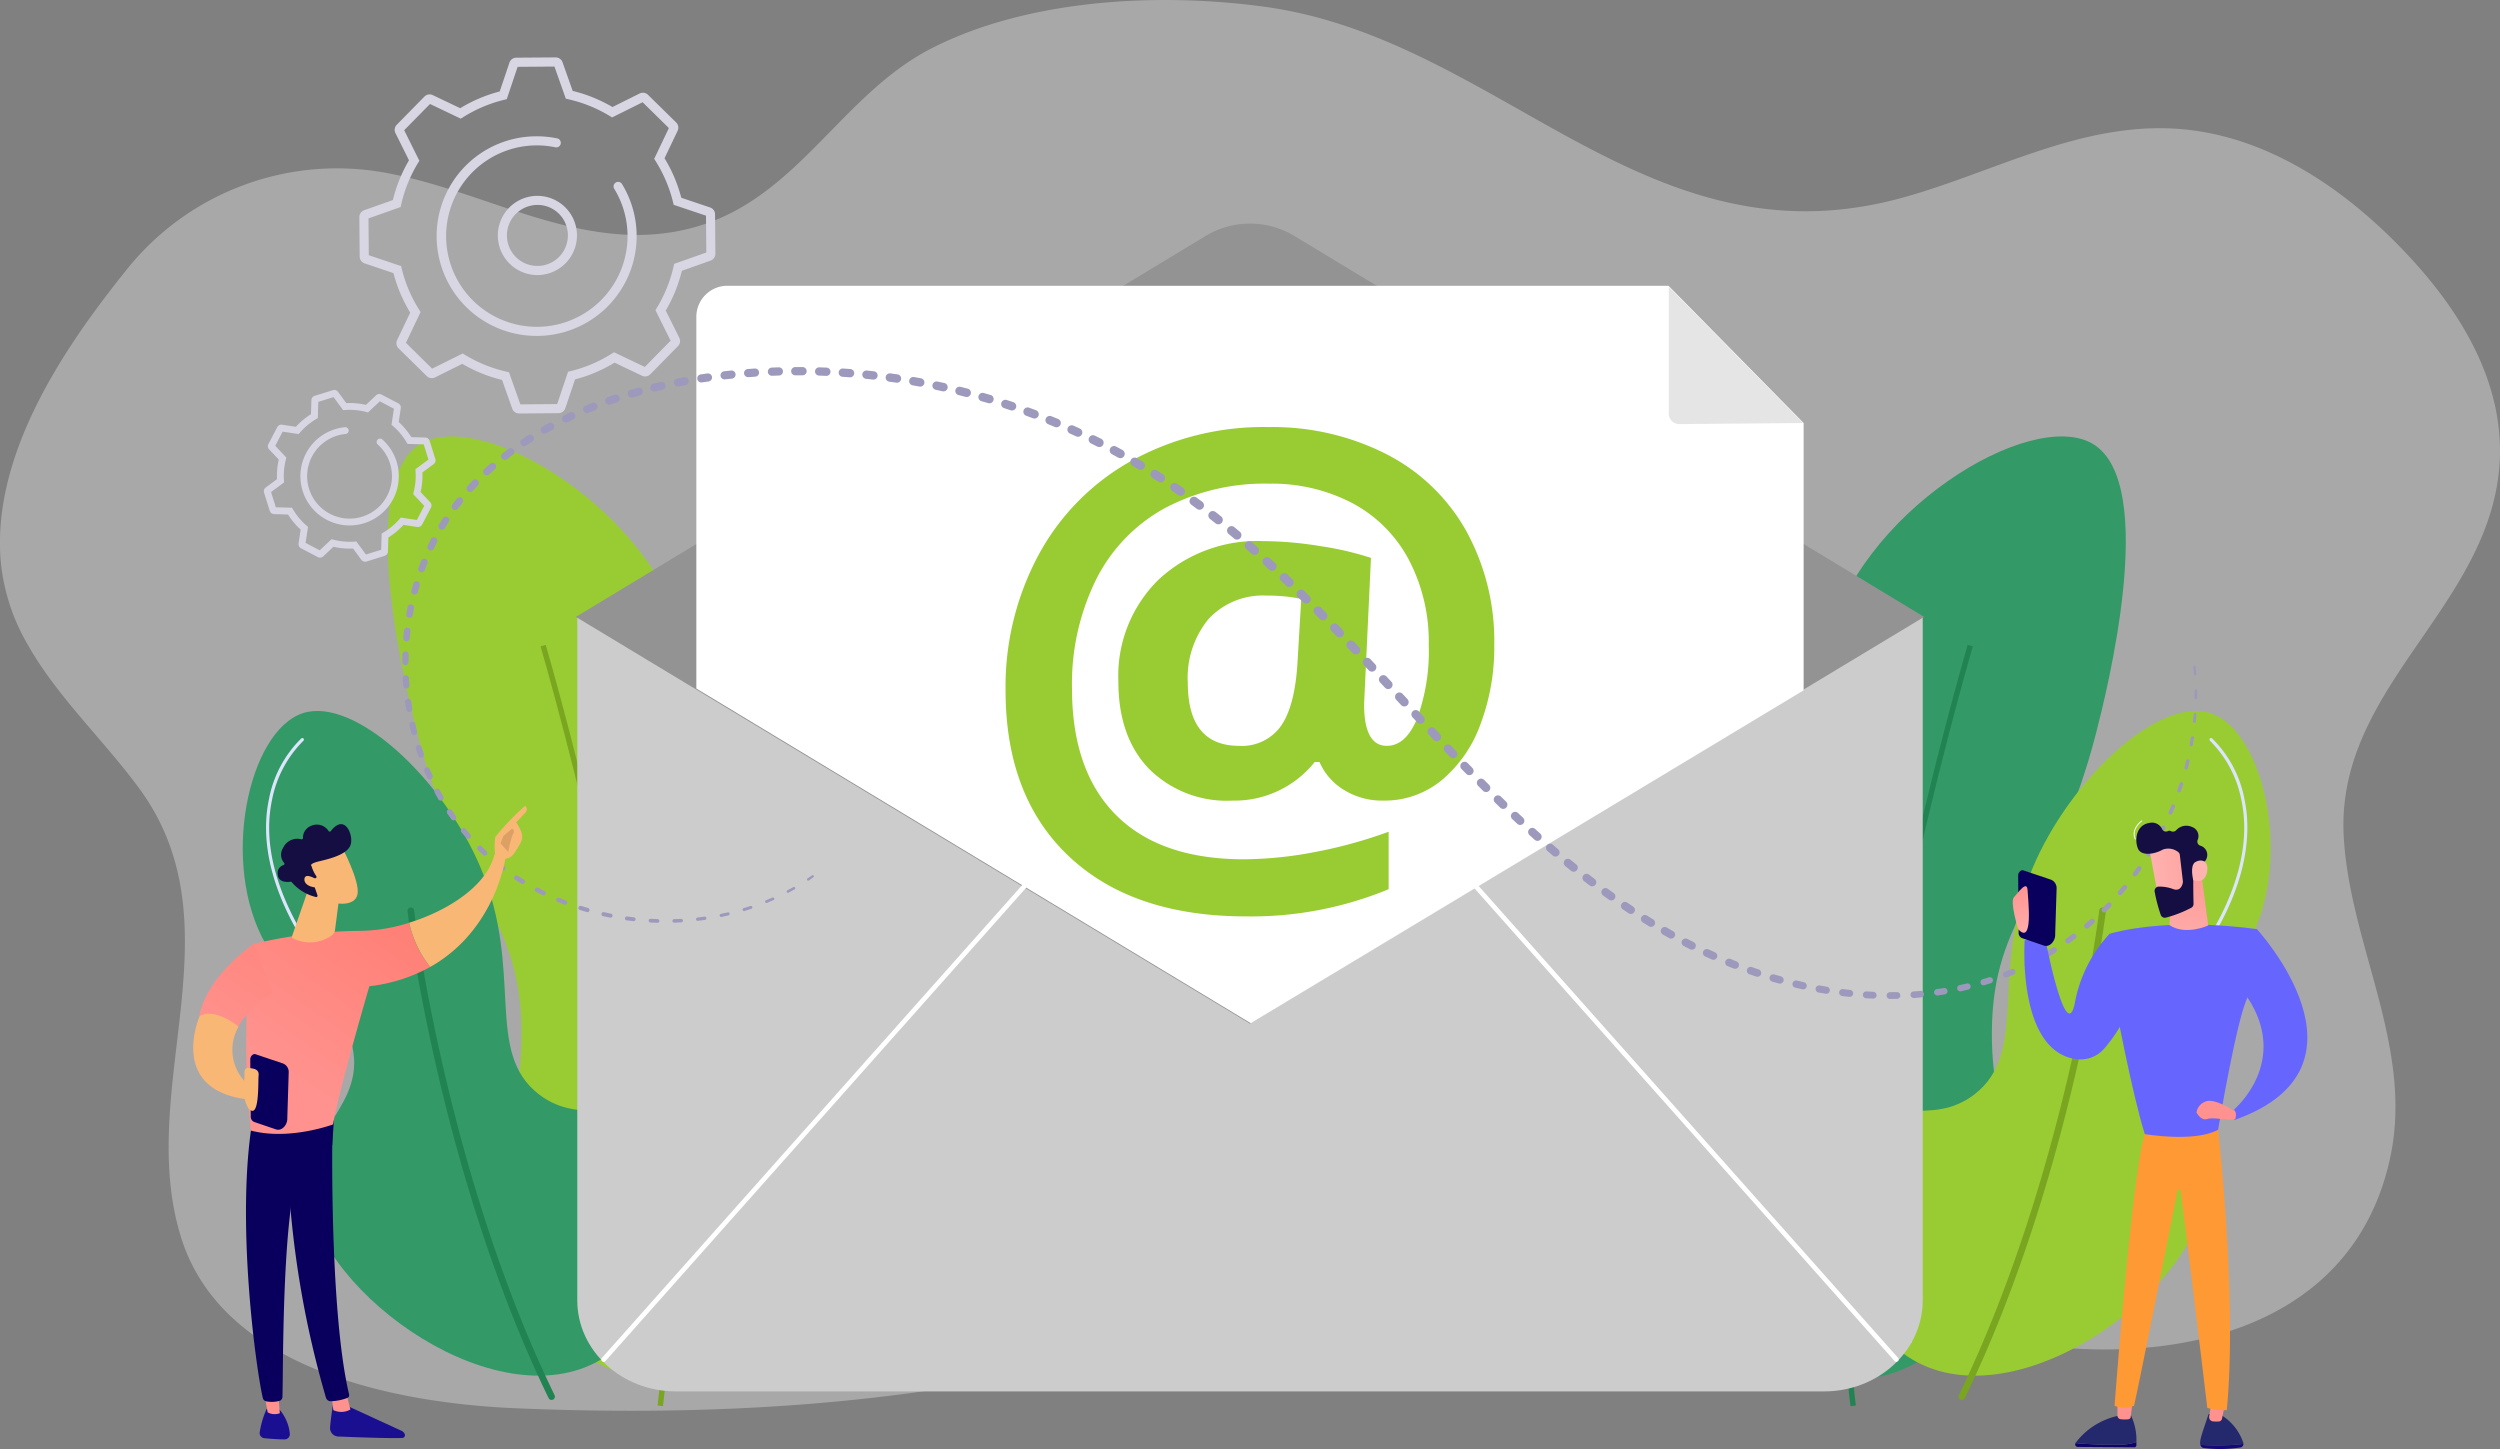 <svg xmlns="http://www.w3.org/2000/svg" xmlns:xlink="http://www.w3.org/1999/xlink" width="257.259" height="149.122" viewBox="0 0 257.259 149.122"><rect x="0" y="0" width="257.259" height="149.122" fill="#808080" stroke="none"/><defs><style>.a{fill:#fff;}.b,.m{fill:#e5e5e5;}.b{opacity:0.392;}.c{fill:#9c3;}.d{fill:#79a520;}.e{fill:#396;}.f{fill:#218352;}.g{fill:#dce5fe;}.h{fill:#f0f0f0;}.i{fill:#ccc;}.j{fill:#939393;}.k{mix-blend-mode:soft-light;isolation:isolate;}.l{clip-path:url(#a);}.n{fill:#9c99bc;}.o{fill:#d7d6e2;}.p{fill:#66f;}.q{fill:#24286d;}.r{fill:url(#b);}.s{fill:url(#c);}.t{fill:url(#d);}.u{fill:url(#e);}.v{fill:#f93;}.w{fill:url(#f);}.x{fill:url(#g);}.y{fill:url(#h);}.z{fill:url(#i);}.aa{fill:url(#j);}.ab{fill:#150e42;}.ac{fill:url(#k);}.ad{fill:url(#l);}.ae{fill:url(#m);}.af{fill:url(#n);}.ag{fill:url(#o);}.ah{fill:url(#p);}.ai{fill:url(#q);}.aj{fill:url(#r);}.ak{fill:#f9b776;}.al{fill:#dda064;}.am{fill:url(#s);}.an{fill:url(#t);}</style><clipPath id="a"><path class="a" d="M684.021,341.049l63.566,38.37,59.94-36.1V287.422H689.012Z" transform="translate(-684.021 -287.422)"/></clipPath><linearGradient id="b" x1="3.644" y1="-12.945" x2="-0.055" y2="11.133" gradientUnits="objectBoundingBox"><stop offset="0" stop-color="#09005d"/><stop offset="1" stop-color="#1a0f91"/></linearGradient><linearGradient id="c" x1="-52.639" y1="-0.843" x2="-53.146" y2="2.39" gradientUnits="objectBoundingBox"><stop offset="0" stop-color="#ff928e"/><stop offset="1" stop-color="#feb3b1"/></linearGradient><linearGradient id="d" x1="-10.094" y1="-5.387" x2="-12.61" y2="17.678" xlink:href="#b"/><linearGradient id="e" x1="-45.55" y1="-0.224" x2="-46.065" y2="2.539" xlink:href="#c"/><linearGradient id="f" x1="0.541" y1="-0.073" x2="0.484" y2="1.325" xlink:href="#c"/><linearGradient id="g" x1="-73.424" y1="-0.15" x2="-75.177" y2="2.993" xlink:href="#c"/><linearGradient id="h" x1="-258.041" y1="-10.491" x2="-258.7" y2="-10.138" xlink:href="#b"/><linearGradient id="i" x1="0.424" y1="0.008" x2="0.6" y2="1.002" xlink:href="#c"/><linearGradient id="j" x1="2.503" y1="0.132" x2="-0.052" y2="0.564" xlink:href="#c"/><linearGradient id="k" x1="-488.263" y1="-225.831" x2="-485.144" y2="-228.206" xlink:href="#c"/><linearGradient id="l" x1="18.773" y1="-0.484" x2="15.938" y2="6.012" xlink:href="#b"/><linearGradient id="m" x1="70.81" y1="0.5" x2="71.81" y2="0.5" xlink:href="#c"/><linearGradient id="n" x1="21.585" y1="0.946" x2="22.253" y2="0.099" xlink:href="#b"/><linearGradient id="o" x1="47.218" y1="-2.223" x2="40.2" y2="5.384" xlink:href="#b"/><linearGradient id="p" x1="82.012" y1="0.5" x2="83.012" y2="0.5" xlink:href="#c"/><linearGradient id="q" x1="15.133" y1="0.917" x2="15.603" y2="0.085" xlink:href="#b"/><linearGradient id="r" x1="6.313" y1="2.511" x2="5.441" y2="3.915" gradientUnits="objectBoundingBox"><stop offset="0" stop-color="#fe7062"/><stop offset="1" stop-color="#ff928e"/></linearGradient><linearGradient id="s" x1="15.631" y1="5.741" x2="13.442" y2="9.325" xlink:href="#r"/><linearGradient id="t" x1="-254.728" y1="-5.837" x2="-255.387" y2="-5.483" xlink:href="#b"/></defs><g transform="translate(-135 -209)"><path class="b" d="M118.854,237.851c2.985,5.281,7.727,9.722,11.382,14.66,10.56,14.268-.427,30.964,4.392,46.345,4.2,13.4,21.664,16.994,34.43,17.538,21.512.917,43-.457,63.739-6.291,14.392-4.049,28.8-9.349,43.972-9.67,15.507-.328,30.094,5.9,45.076,8.842,16.451,3.233,36.126-.278,40.092-18.648,2.457-11.381-4.157-21.862-4.777-33.067-.819-14.834,13.969-22.975,15.882-36.843,1.206-8.744-3.3-16.556-9.183-22.882-6.206-6.675-14.551-12.572-24.125-13.12-10.008-.573-18.94,4.682-28.293,7.191-26.286,7.049-41.206-16.462-65.4-19.742-10.909-1.479-24.316-.777-34.222,4.3-9.211,4.722-13.68,15.213-24.012,18.293-10.935,3.26-20.941-3.256-31.332-5.338a27.7,27.7,0,0,0-27.657,10.056c-6.526,8.131-13.588,18.841-12.778,29.577A20.843,20.843,0,0,0,118.854,237.851Z" transform="translate(19.019 37.521)"/><g transform="translate(159.983 253.912)"><g transform="translate(14.902)"><path class="c" d="M492.541,659.847c-6.413,1.282-14.6-5.709-17.24-13.347-2.715-7.86,2.263-11.153,2.225-22.059-.044-12.39-6.489-14.257-10.752-30.957-.962-3.768-6.528-25.573.371-29.66,6.378-3.779,24.3,7.066,27.435,20.947,2.239,9.9-4.683,14.054-2.039,25.582,2.32,10.115,8.416,10.261,10.752,20.02C506.136,642.253,500.961,658.164,492.541,659.847Z" transform="translate(-463.742 -563.064)"/><path class="d" d="M613.583,828.368c1.729-13.349-1.644-33.943-4.777-48.869-3.392-16.16-7.243-29.341-7.281-29.472l-.534.157c.039.131,3.884,13.295,7.271,29.434,3.124,14.883,6.487,35.409,4.769,48.68Z" transform="translate(-585.25 -728.583)"/></g><g transform="translate(0 28.254)"><path class="e" d="M370.125,876.451c8.412-4.383,11.291-19.433,6.509-24.324-3.231-3.305-7.864.171-12.334-3.255-5.707-4.374-1.509-12.612-6-23.3-3.818-9.092-12.977-17.7-18.329-15.931-5.6,1.848-8.553,15.559-3.769,23.811,3.111,5.366,7.874,5.63,8.908,10.621,1.2,5.791-4.594,8.432-4.625,14.046C340.434,868.208,359,882.25,370.125,876.451Z" transform="translate(-333.809 -809.413)"/><path class="f" d="M496.415,1036.193a.343.343,0,0,0,.308-.492c-11.151-22.979-14.422-49.637-14.453-49.9a.343.343,0,0,0-.68.081c.032.268,3.316,27.04,14.517,50.121A.343.343,0,0,0,496.415,1036.193Z" transform="translate(-464.638 -965.3)"/><path class="g" d="M361.193,858.345a.164.164,0,0,0,.129-.264c-3.52-4.518-7.421-11.306-6.017-17.986a11.707,11.707,0,0,1,3.214-6.074.164.164,0,1,0-.214-.247,11.834,11.834,0,0,0-3.32,6.254c-.789,3.755-.375,9.97,6.079,18.255A.164.164,0,0,0,361.193,858.345Z" transform="translate(-352.295 -830.944)"/><path class="h" d="M655.8,1202.191a.163.163,0,0,0,.135-.071c5.409-7.895,7.254-13.995,5.483-18.131a7.931,7.931,0,0,0-5.591-4.368.164.164,0,0,0-.053.323,7.59,7.59,0,0,1,5.345,4.178c1.721,4.026-.113,10.019-5.453,17.813a.163.163,0,0,0,.135.256Z" transform="translate(-618.725 -1137.159)"/></g></g><g transform="translate(313.417 253.912)"><path class="e" d="M1683.135,659.847c6.413,1.282,14.6-5.709,17.24-13.347,2.715-7.86-2.263-11.153-2.224-22.059.044-12.39,6.489-14.257,10.751-30.957.962-3.768,6.528-25.573-.371-29.66-6.379-3.779-24.3,7.066-27.435,20.947-2.239,9.9,4.683,14.054,2.039,25.582-2.32,10.115-8.416,10.261-10.752,20.02C1669.54,642.253,1674.716,658.164,1683.135,659.847Z" transform="translate(-1671.599 -563.064)"/><path class="f" d="M1772.625,828.368c-1.729-13.349,1.644-33.943,4.777-48.869,3.392-16.16,7.243-29.341,7.281-29.472l.534.157c-.038.131-3.884,13.295-7.271,29.434-3.124,14.883-6.487,35.409-4.769,48.68Z" transform="translate(-1760.622 -728.583)"/><g transform="translate(10.105 28.254)"><path class="c" d="M1768.522,876.451c-8.412-4.383-11.291-19.433-6.509-24.324,3.231-3.305,7.864.171,12.333-3.255,5.707-4.374,1.509-12.612,6-23.3,3.818-9.092,12.977-17.7,18.329-15.931,5.6,1.848,8.553,15.559,3.769,23.811-3.112,5.366-7.874,5.63-8.907,10.621-1.2,5.791,4.593,8.432,4.625,14.046C1798.213,868.208,1779.65,882.25,1768.522,876.451Z" transform="translate(-1759.705 -809.413)"/><path class="d" d="M1873.514,1036.193a.343.343,0,0,1-.308-.492c11.151-22.979,14.422-49.637,14.453-49.9a.343.343,0,0,1,.68.081c-.032.268-3.316,27.04-14.517,50.121A.342.342,0,0,1,1873.514,1036.193Z" transform="translate(-1860.158 -965.3)"/><path class="g" d="M2074.375,858.345a.164.164,0,0,1-.129-.264c3.52-4.518,7.421-11.306,6.017-17.986a11.706,11.706,0,0,0-3.214-6.074.164.164,0,1,1,.214-.247,11.831,11.831,0,0,1,3.32,6.254c.79,3.755.376,9.97-6.079,18.255A.164.164,0,0,1,2074.375,858.345Z" transform="translate(-2038.14 -830.944)"/><path class="h" d="M1781.573,1202.191a.164.164,0,0,1-.135-.071c-5.409-7.895-7.254-13.995-5.483-18.131a7.931,7.931,0,0,1,5.591-4.368.164.164,0,0,1,.053.323,7.59,7.59,0,0,0-5.345,4.178c-1.721,4.026.113,10.019,5.453,17.813a.164.164,0,0,1-.135.256Z" transform="translate(-1773.515 -1137.159)"/></g></g><g transform="translate(194.259 232.008)"><path class="i" d="M633.914,724.719v70.355c0,5.177,4.548,9.374,10.157,9.374H762.21c5.609,0,10.157-4.2,10.157-9.374V724.719H633.914Z" transform="translate(-633.77 -684.275)"/><path class="j" d="M736.715,391.587l-30.029-18.17a8.841,8.841,0,0,0-9.312,0l-30.029,18.165L632.66,412.563l34.685,20.929,34.685,20.929,34.685-20.952L771.4,412.563Z" transform="translate(-632.66 -372.091)"/><g class="k" transform="translate(2.614 67.975)"><path class="a" d="M655.69,1013.926a.243.243,0,0,1-.182-.4l43.26-48.672a.243.243,0,0,1,.363.323l-43.26,48.672A.242.242,0,0,1,655.69,1013.926Z" transform="translate(-655.447 -964.768)"/><g transform="translate(89.767 0)"><path class="a" d="M1481.633,1013.926a.242.242,0,0,1-.182-.082l-43.26-48.672a.243.243,0,0,1,.363-.323l43.26,48.672a.243.243,0,0,1-.182.4Z" transform="translate(-1438.129 -964.768)"/></g></g></g><g transform="translate(200.15 222.298)"><g class="l" transform="translate(0 0)"><g transform="translate(6.51 16.109)"><path class="a" d="M840.817,427.878H743.9a3.2,3.2,0,0,0-3.124,3.192v78.647H854.72V442Z" transform="translate(-740.78 -427.878)"/><path class="m" d="M1627.065,442.75l-12.717.11a1.126,1.126,0,0,1-.84-.366,1.181,1.181,0,0,1-.263-.9V428.724Z" transform="translate(-1513.18 -428.627)"/><g transform="translate(31.812 14.543)"><path class="c" d="M1068.439,577.128a22.417,22.417,0,0,1-1.417,8.115,13.442,13.442,0,0,1-4,5.775,9.265,9.265,0,0,1-6.006,2.094,7.472,7.472,0,0,1-4.035-1.093,6.273,6.273,0,0,1-2.526-2.88h-.493a10.563,10.563,0,0,1-8.47,3.973,11.335,11.335,0,0,1-8.593-3.28q-3.142-3.28-3.142-8.978a13.871,13.871,0,0,1,4.127-10.472,14.893,14.893,0,0,1,10.78-3.973,37.318,37.318,0,0,1,5.836.508,32.107,32.107,0,0,1,5.251,1.217l-.708,15.06q0,4.281,2.341,4.281,1.971,0,3.142-2.88a20.3,20.3,0,0,0,1.17-7.53,18.085,18.085,0,0,0-2.063-8.762,14,14,0,0,0-5.806-5.806,17.837,17.837,0,0,0-8.547-2,21.864,21.864,0,0,0-10.81,2.556,17.089,17.089,0,0,0-7.037,7.376,24.258,24.258,0,0,0-2.448,11.134q0,8.5,4.543,13.043t13.166,4.543a39.679,39.679,0,0,0,7.176-.724,47.569,47.569,0,0,0,7.7-2.11v5.913a37.018,37.018,0,0,1-14.629,2.8q-11.7,0-18.248-6.16t-6.545-17.124a28.664,28.664,0,0,1,3.342-13.813A24.246,24.246,0,0,1,1031,558.2a28.154,28.154,0,0,1,14.214-3.526,25.838,25.838,0,0,1,12.1,2.772,19.656,19.656,0,0,1,8.223,7.884A23.524,23.524,0,0,1,1068.439,577.128Zm-31.538,3.85q0,6.5,5.3,6.5a4.923,4.923,0,0,0,4.219-1.956q1.447-1.956,1.755-6.36l.4-6.806a16.858,16.858,0,0,0-3.542-.339,7.607,7.607,0,0,0-5.99,2.4A9.507,9.507,0,0,0,1036.9,580.978Z" transform="translate(-1018.145 -554.676)"/></g></g></g></g><g transform="translate(176.392 246.77)"><path class="n" d="M2083.831,768.982l.06.725v0a.126.126,0,1,0,.25-.021h0l-.068-.731a.122.122,0,0,0-.243.021Z" transform="translate(-1899.526 -738.103)"/><path class="n" d="M2084.891,790.089l0,.727v0a.138.138,0,1,0,.276,0h0l0-.734a.135.135,0,0,0-.269,0Z" transform="translate(-1900.461 -756.788)"/><path class="n" d="M2083.665,811.216l-.065.725v0a.151.151,0,1,0,.3.027h0l.059-.733a.147.147,0,0,0-.293-.025Z" transform="translate(-1899.321 -775.492)"/><path class="n" d="M2080.682,832.216l-.125.717v0a.163.163,0,0,0,.322.056v0l.118-.726a.159.159,0,0,0-.314-.053Z" transform="translate(-1896.625 -794.084)"/><path class="n" d="M2076.015,852.949l-.181.7v0a.176.176,0,0,0,.34.088v0l.176-.713a.172.172,0,0,0-.334-.084Z" transform="translate(-1892.44 -812.442)"/><path class="n" d="M2069.736,873.284l-.235.688v0a.188.188,0,1,0,.356.122v0l.231-.7a.185.185,0,0,0-.35-.118Z" transform="translate(-1886.829 -830.449)"/><path class="n" d="M2061.916,893.124l-.287.668,0,0a.2.2,0,0,0,.369.159v0l.283-.68a.2.2,0,0,0-.363-.154Z" transform="translate(-1879.854 -848.018)"/><path class="n" d="M2052.632,912.357l-.336.644,0,0a.213.213,0,0,0,.378.2v0l.333-.656a.21.21,0,0,0-.373-.192Z" transform="translate(-1871.585 -865.051)"/><path class="n" d="M2041.948,930.873l-.383.617,0,0a.226.226,0,0,0,.384.238v0l.381-.63a.222.222,0,0,0-.378-.232Z" transform="translate(-1862.076 -881.45)"/><path class="n" d="M2029.927,948.578l-.427.587,0,0a.238.238,0,0,0,.385.281v0l.427-.6a.235.235,0,0,0-.38-.274Z" transform="translate(-1851.383 -897.132)"/><path class="n" d="M2016.628,965.37l-.47.553,0,0a.251.251,0,1,0,.382.325l0,0,.471-.566a.247.247,0,0,0-.378-.318Z" transform="translate(-1839.559 -912.006)"/><path class="n" d="M2002.107,981.146l-.511.516,0,0a.263.263,0,1,0,.374.371l0,0,.514-.53a.26.26,0,0,0-.371-.363Z" transform="translate(-1826.652 -925.982)"/><path class="n" d="M1986.43,995.8l-.548.474,0,0a.276.276,0,0,0,.361.417l0,0,.553-.488a.272.272,0,0,0-.358-.41Z" transform="translate(-1812.722 -938.965)"/><path class="n" d="M1969.671,1009.2l-.584.428-.006,0a.288.288,0,1,0,.341.465l0,0,.59-.442a.285.285,0,0,0-.339-.457Z" transform="translate(-1797.834 -950.84)"/><path class="n" d="M1951.928,1021.248l-.616.38-.006,0a.3.3,0,0,0,.312.507h0l.626-.391a.3.3,0,0,0-.311-.5Z" transform="translate(-1782.076 -961.514)"/><path class="n" d="M1933.284,1031.843l-.645.326-.007,0a.3.3,0,0,0,.275.544h0l.657-.336a.3.3,0,0,0-.274-.539Z" transform="translate(-1765.521 -970.904)"/><path class="n" d="M1913.831,1040.819l-.672.269-.007,0a.312.312,0,0,0,.231.579h0l.685-.278a.309.309,0,0,0-.231-.574Z" transform="translate(-1748.249 -978.86)"/><path class="n" d="M1893.719,1048.128l-.692.213-.007,0a.319.319,0,0,0,.188.609h0l.7-.222a.317.317,0,0,0-.188-.6Z" transform="translate(-1730.401 -985.339)"/><path class="n" d="M1873.123,1053.833l-.706.159h-.007a.326.326,0,1,0,.143.635h0l.719-.167a.323.323,0,0,0-.144-.631Z" transform="translate(-1712.129 -990.396)"/><path class="n" d="M1852.185,1057.954l-.716.106h-.007a.333.333,0,0,0,.1.658h0l.73-.112a.33.33,0,0,0-.1-.654Z" transform="translate(-1693.556 -994.049)"/><path class="n" d="M1831.027,1060.534l-.722.054h-.007a.34.34,0,0,0,.052.677h0l.736-.06a.338.338,0,0,0-.053-.673Z" transform="translate(-1674.794 -996.335)"/><path class="n" d="M1809.765,1061.632l-.724.006h-.007a.347.347,0,0,0,.005.694h0l.738-.01a.345.345,0,0,0-.007-.689Z" transform="translate(-1655.942 -997.309)"/><path class="n" d="M1788.495,1061l-.723-.041h-.007a.354.354,0,1,0-.04.707h0l.737.037a.352.352,0,0,0,.038-.7Z" transform="translate(-1637.086 -996.71)"/><path class="n" d="M1767.3,1059l-.72-.085h-.006a.361.361,0,1,0-.084.717h0l.733.082a.359.359,0,0,0,.082-.713Z" transform="translate(-1618.302 -994.903)"/><path class="n" d="M1746.26,1055.766l-.714-.126h-.006a.368.368,0,1,0-.128.724h0l.727.124a.366.366,0,0,0,.125-.721Z" transform="translate(-1599.652 -991.998)"/><path class="n" d="M1725.433,1051.363l-.705-.165h-.006a.375.375,0,1,0-.171.73h0l.718.164a.373.373,0,0,0,.168-.727Z" transform="translate(-1581.196 -988.061)"/><path class="n" d="M1704.854,1045.854l-.7-.2-.006,0a.382.382,0,0,0-.213.734h0l.71.2a.38.38,0,0,0,.209-.73Z" transform="translate(-1562.96 -983.146)"/><path class="n" d="M1684.585,1039.3l-.686-.237-.005,0a.389.389,0,1,0-.254.735h0l.7.237a.387.387,0,0,0,.251-.732Z" transform="translate(-1545.002 -977.311)"/><path class="n" d="M1664.663,1031.763l-.673-.27-.005,0a.4.4,0,0,0-.295.735h0l.686.27a.394.394,0,0,0,.291-.732Z" transform="translate(-1527.351 -970.599)"/><path class="n" d="M1645.123,1023.277l-.66-.3-.005,0a.4.4,0,0,0-.335.733h0l.672.3a.4.4,0,0,0,.332-.73Z" transform="translate(-1510.041 -963.051)"/><path class="n" d="M1625.995,1013.877l-.646-.333-.005,0a.41.41,0,0,0-.376.729h0l.658.334a.408.408,0,0,0,.372-.726Z" transform="translate(-1493.094 -954.693)"/><path class="n" d="M1607.368,1003.656l-.63-.36,0,0a.413.413,0,1,0-.409.717h0l.639.363a.412.412,0,0,0,.407-.717Z" transform="translate(-1476.601 -945.613)"/><path class="n" d="M1589.16,992.685l-.617-.384,0,0a.415.415,0,0,0-.439.7h0l.625.388a.415.415,0,1,0,.437-.7Z" transform="translate(-1460.478 -935.871)"/><path class="n" d="M1571.372,981.042l-.6-.407,0,0a.418.418,0,0,0-.467.692h0l.61.411a.417.417,0,1,0,.465-.692Z" transform="translate(-1444.729 -925.537)"/><path class="n" d="M1554,968.789l-.588-.427,0,0a.42.42,0,1,0-.493.68h0l.6.431a.419.419,0,1,0,.491-.68Z" transform="translate(-1429.347 -914.663)"/><path class="n" d="M1537.024,955.983l-.575-.445,0,0a.422.422,0,0,0-.517.668h0l.582.449a.421.421,0,1,0,.515-.668Z" transform="translate(-1414.319 -903.302)"/><path class="n" d="M1520.432,942.685l-.563-.462,0,0a.425.425,0,1,0-.538.656h0l.569.465a.424.424,0,1,0,.536-.657Z" transform="translate(-1399.63 -891.508)"/><path class="n" d="M1504.2,928.95l-.551-.476,0,0a.427.427,0,0,0-.558.646h0l.557.479a.426.426,0,1,0,.556-.646Z" transform="translate(-1385.257 -879.329)"/><path class="n" d="M1488.294,914.832l-.54-.489,0,0a.429.429,0,1,0-.576.637h0l.545.492a.429.429,0,0,0,.574-.637Z" transform="translate(-1371.178 -866.813)"/><path class="n" d="M1472.7,900.383l-.53-.5,0,0a.432.432,0,0,0-.592.628h0l.535.5a.431.431,0,0,0,.59-.629Z" transform="translate(-1357.368 -854.007)"/><path class="n" d="M1457.366,885.649l-.522-.509v0a.434.434,0,0,0-.606.621h0l.526.511a.433.433,0,1,0,.6-.621Z" transform="translate(-1343.796 -840.948)"/><path class="n" d="M1442.258,870.66l-.515-.517h0a.436.436,0,0,0-.618.615h0l.519.519a.435.435,0,1,0,.616-.616Z" transform="translate(-1330.42 -827.666)"/><path class="n" d="M1427.353,855.473l-.509-.524h0a.439.439,0,0,0-.629.611h0l.512.525a.438.438,0,0,0,.627-.611Z" transform="translate(-1317.223 -814.211)"/><path class="n" d="M1412.612,840.125l-.5-.529a.441.441,0,1,0-.64.606h0l.507.53a.44.44,0,1,0,.636-.608Z" transform="translate(-1304.17 -800.616)"/><path class="n" d="M1398,824.656l-.5-.533a.443.443,0,1,0-.648.605h0l.5.534a.443.443,0,1,0,.644-.607Z" transform="translate(-1291.231 -786.915)"/><path class="n" d="M1383.473,809.1l-.5-.535a.446.446,0,0,0-.653.606h0l.5.535a.445.445,0,0,0,.651-.607Z" transform="translate(-1278.37 -773.142)"/><path class="n" d="M1368.99,793.5l-.5-.537a.448.448,0,1,0-.657.609h0l.5.536a.447.447,0,0,0,.656-.608Z" transform="translate(-1265.544 -759.324)"/><path class="n" d="M1354.515,777.9l-.5-.536a.45.45,0,0,0-.66.612h0l.5.535a.449.449,0,0,0,.659-.612Z" transform="translate(-1252.726 -745.515)"/><path class="n" d="M1340,762.335l-.5-.535a.452.452,0,0,0-.662.617h0l.5.533a.452.452,0,0,0,.66-.617Z" transform="translate(-1239.872 -731.738)"/><path class="n" d="M1325.409,746.844l-.5-.532a.455.455,0,1,0-.661.625h0l.5.53a.454.454,0,1,0,.66-.624Z" transform="translate(-1226.949 -718.027)"/><path class="n" d="M1310.7,731.462l-.508-.528a.457.457,0,1,0-.659.634h0l.507.525h0a.456.456,0,0,0,.657-.633Z" transform="translate(-1213.921 -704.415)"/><path class="n" d="M1295.833,716.23l-.514-.523a.459.459,0,0,0-.655.644h0l.513.519h0a.459.459,0,0,0,.654-.644Z" transform="translate(-1200.754 -690.937)"/><path class="n" d="M1280.773,701.189l-.521-.516a.462.462,0,1,0-.65.656h0l.519.512h0a.461.461,0,0,0,.648-.656Z" transform="translate(-1187.414 -677.631)"/><path class="n" d="M1265.481,686.38l-.53-.507a.464.464,0,1,0-.642.67h0l0,0,.527.5,0,0a.464.464,0,0,0,.641-.67Z" transform="translate(-1173.87 -664.532)"/><path class="n" d="M1249.95,671.879l-.542-.5a.463.463,0,0,0-.626.682l0,0,.536.494,0,0a.463.463,0,1,0,.628-.682Z" transform="translate(-1160.119 -651.709)"/><path class="n" d="M1234.12,657.706l-.552-.485a.461.461,0,1,0-.609.693l0,0,.546.482,0,0a.461.461,0,1,0,.61-.692Z" transform="translate(-1146.104 -639.179)"/><path class="n" d="M1217.965,643.912l-.563-.471a.459.459,0,0,0-.589.7l0,0,.557.467,0,0a.46.46,0,1,0,.591-.7Z" transform="translate(-1131.802 -626.987)"/><path class="n" d="M1201.463,630.555l-.576-.456a.457.457,0,1,0-.568.717l0,0,.569.452,0,0a.458.458,0,0,0,.569-.718Z" transform="translate(-1117.193 -615.182)"/><path class="n" d="M1184.574,617.674l-.59-.438a.455.455,0,1,0-.544.731l0,0,.582.434,0,0a.456.456,0,0,0,.545-.731Z" transform="translate(-1102.241 -603.801)"/><path class="n" d="M1167.285,605.33l-.6-.419a.454.454,0,1,0-.518.745l0,0,.6.415,0,0a.454.454,0,1,0,.519-.746Z" transform="translate(-1086.935 -592.898)"/><path class="n" d="M1149.578,593.577l-.62-.4a.452.452,0,1,0-.489.76l0,0,.61.394,0,0a.453.453,0,0,0,.491-.76Z" transform="translate(-1071.259 -582.52)"/><path class="n" d="M1131.45,582.483l-.634-.375a.45.45,0,0,0-.459.775l0,0,.625.371,0,0a.451.451,0,0,0,.46-.775Z" transform="translate(-1055.213 -572.727)"/><path class="n" d="M1112.929,572.069l-.647-.351a.448.448,0,0,0-.428.788l0,0,.638.348,0,0a.449.449,0,1,0,.43-.788Z" transform="translate(-1038.82 -563.535)"/><path class="n" d="M1094.042,562.339l-.659-.328a.447.447,0,1,0-.4.8l0,0,.65.324,0,0a.447.447,0,0,0,.4-.8Z" transform="translate(-1022.103 -554.949)"/><path class="n" d="M1074.816,553.3l-.67-.3a.445.445,0,0,0-.367.81l0,0,.661.3,0,0a.445.445,0,0,0,.369-.811Z" transform="translate(-1005.087 -546.975)"/><path class="n" d="M1055.275,544.958l-.681-.279a.443.443,0,1,0-.336.82l0,0,.672.277,0,0a.444.444,0,1,0,.338-.82Z" transform="translate(-987.793 -539.617)"/><path class="n" d="M1035.448,537.319l-.69-.255a.441.441,0,0,0-.306.828h0l.681.253,0,0a.442.442,0,1,0,.307-.828Z" transform="translate(-970.247 -532.88)"/><path class="n" d="M1015.36,530.386l-.7-.231a.44.44,0,0,0-.275.835h0l.69.229,0,0a.44.44,0,0,0,.277-.836Z" transform="translate(-952.47 -526.769)"/><path class="n" d="M995.036,524.167l-.707-.206a.438.438,0,0,0-.245.841h0l.7.2h0a.438.438,0,1,0,.246-.841Z" transform="translate(-934.486 -521.289)"/><path class="n" d="M974.5,518.668l-.714-.181a.436.436,0,1,0-.214.845h0l.7.179h0a.437.437,0,1,0,.216-.846Z" transform="translate(-916.317 -516.447)"/><path class="n" d="M953.79,513.893l-.72-.156a.434.434,0,1,0-.183.849h0l.71.155h0a.435.435,0,0,0,.185-.85Z" transform="translate(-897.989 -512.245)"/><path class="n" d="M932.921,509.85l-.724-.13a.432.432,0,0,0-.153.851h0l.715.129h0a.433.433,0,0,0,.154-.852Z" transform="translate(-879.525 -508.69)"/><path class="n" d="M911.923,506.544l-.729-.1a.431.431,0,1,0-.122.853h0l.719.1h0a.431.431,0,0,0,.124-.854Z" transform="translate(-860.946 -505.788)"/><path class="n" d="M890.823,503.979l-.732-.079a.429.429,0,0,0-.092.853h0l.723.079h0a.429.429,0,0,0,.093-.854Z" transform="translate(-842.278 -503.542)"/><path class="n" d="M869.645,502.163l-.734-.053a.427.427,0,1,0-.061.852h0l.725.053h0a.428.428,0,1,0,.063-.853Z" transform="translate(-823.543 -501.959)"/><path class="n" d="M848.417,501.1l-.735-.027a.425.425,0,1,0-.031.85h0l.726.027h0a.426.426,0,1,0,.032-.851Z" transform="translate(-804.763 -501.042)"/><path class="n" d="M827.167,500.8h-.736a.424.424,0,1,0,0,.847h0l.727,0h0a.424.424,0,0,0,0-.848Z" transform="translate(-785.965 -500.797)"/><path class="n" d="M805.921,501.057l-.735.026a.422.422,0,0,0,.03.843h0l.726-.025h0a.422.422,0,0,0-.029-.844Z" transform="translate(-767.171 -501.027)"/><path class="n" d="M784.7,502.085l-.734.053a.42.42,0,1,0,.06.838h0l.725-.051h0a.421.421,0,0,0-.059-.839Z" transform="translate(-748.404 -501.936)"/><path class="n" d="M763.547,503.887l-.732.08a.418.418,0,0,0,.091.832h0l.722-.078h0a.419.419,0,0,0-.09-.833Z" transform="translate(-729.691 -503.531)"/><path class="n" d="M742.476,506.47l-.728.107a.417.417,0,0,0,.121.824h0l.719-.1h0a.417.417,0,0,0-.12-.825Z" transform="translate(-711.054 -505.816)"/><path class="n" d="M721.527,509.856l-.724.137a.415.415,0,0,0,.154.815h0l.714-.134h.005a.415.415,0,0,0-.153-.816Z" transform="translate(-692.528 -508.81)"/><path class="n" d="M700.75,514.119l-.717.168a.413.413,0,1,0,.189.8h0l.707-.165h.005a.413.413,0,1,0-.188-.805Z" transform="translate(-674.156 -512.582)"/><path class="n" d="M680.2,519.311l-.709.2a.411.411,0,1,0,.225.791h.005l.7-.2.006,0a.412.412,0,1,0-.224-.792Z" transform="translate(-655.987 -517.173)"/><path class="n" d="M659.964,525.5l-.7.238a.406.406,0,1,0,.263.769h0l.687-.231.006,0a.408.408,0,0,0-.26-.773Z" transform="translate(-638.104 -522.648)"/><path class="n" d="M640.1,532.754l-.685.276a.4.4,0,0,0,.3.744l0,0,.673-.268.006,0a.4.4,0,0,0-.3-.748Z" transform="translate(-620.55 -529.063)"/><path class="n" d="M620.7,541.12l-.667.317a.4.4,0,0,0,.339.715l.005,0,.655-.307.007,0a.4.4,0,0,0-.337-.719Z" transform="translate(-603.41 -536.461)"/><path class="n" d="M601.869,550.666l-.646.359a.39.39,0,1,0,.379.682l.005,0,.634-.349.007,0a.392.392,0,0,0-.378-.686Z" transform="translate(-586.784 -544.902)"/><path class="n" d="M583.753,561.458l-.62.4a.385.385,0,1,0,.42.644l.006,0,.607-.392.007,0a.386.386,0,0,0-.419-.649Z" transform="translate(-570.792 -554.445)"/><path class="n" d="M566.505,573.55l-.587.45a.379.379,0,1,0,.461.6l.006,0,.575-.437.007-.005a.381.381,0,1,0-.461-.607Z" transform="translate(-555.574 -565.136)"/><path class="n" d="M550.3,586.973l-.549.5a.374.374,0,1,0,.5.554l.006-.005.537-.482.007-.006a.376.376,0,1,0-.5-.559Z" transform="translate(-541.283 -577.003)"/><path class="n" d="M535.316,601.73l-.5.543a.369.369,0,1,0,.54.5l.006-.006.493-.526.007-.007a.37.37,0,1,0-.54-.506Z" transform="translate(-528.08 -590.049)"/><path class="n" d="M521.747,617.78l-.452.589a.363.363,0,0,0,.576.442l.006-.008.441-.569.007-.009a.365.365,0,1,0-.577-.447Z" transform="translate(-516.134 -604.236)"/><path class="n" d="M509.879,635.137l-.389.63a.358.358,0,1,0,.609.376l0-.008.381-.611.006-.009a.359.359,0,0,0-.61-.381Z" transform="translate(-505.701 -619.578)"/><path class="n" d="M499.815,653.631l-.326.666a.352.352,0,0,0,.633.31l0-.008.32-.646,0-.009a.354.354,0,0,0-.634-.314Z" transform="translate(-496.863 -635.926)"/><path class="n" d="M491.582,673.064l-.262.693a.347.347,0,1,0,.649.245l0-.007.258-.674,0-.009a.349.349,0,1,0-.651-.25Z" transform="translate(-489.644 -653.107)"/><path class="n" d="M485.188,693.227l-.2.712a.342.342,0,0,0,.658.183l0-.007.2-.694,0-.009a.343.343,0,1,0-.661-.187Z" transform="translate(-484.049 -670.934)"/><path class="n" d="M480.616,713.918l-.135.728a.336.336,0,0,0,.661.122v-.007l.135-.71,0-.009a.338.338,0,0,0-.664-.126Z" transform="translate(-480.063 -689.23)"/><path class="n" d="M477.855,734.984l-.072.736a.331.331,0,1,0,.659.064v-.007l.074-.719v-.008a.333.333,0,1,0-.662-.068Z" transform="translate(-477.678 -707.859)"/><path class="n" d="M476.888,756.251l-.01.739a.326.326,0,1,0,.651.009v-.007l.013-.723v-.008a.327.327,0,0,0-.654-.012Z" transform="translate(-476.878 -726.667)"/><path class="n" d="M477.3,777.567l.052.738a.32.32,0,1,0,.639-.045v-.007l-.048-.721v-.008a.322.322,0,0,0-.642.042Z" transform="translate(-477.254 -745.519)"/><path class="n" d="M479.423,798.782l.114.731a.315.315,0,0,0,.622-.1v-.007l-.108-.715v-.008a.316.316,0,1,0-.626.095Z" transform="translate(-479.128 -764.282)"/><path class="n" d="M483.324,819.745l.176.718a.309.309,0,1,0,.6-.147l0-.006-.169-.7,0-.008a.311.311,0,1,0-.6.145Z" transform="translate(-482.577 -782.824)"/><path class="n" d="M489.01,840.3l.238.7a.3.3,0,0,0,.576-.2l0-.007-.23-.686,0-.008a.306.306,0,0,0-.58.194Z" transform="translate(-487.604 -801.004)"/><path class="n" d="M496.484,860.271l.3.675a.3.3,0,0,0,.546-.242l0-.006-.29-.661,0-.008a.3.3,0,0,0-.55.241Z" transform="translate(-494.212 -818.668)"/><path class="n" d="M505.743,879.477l.362.645a.293.293,0,1,0,.511-.287l0-.006-.351-.632,0-.007a.295.295,0,1,0-.516.286Z" transform="translate(-502.399 -835.657)"/><path class="n" d="M516.8,897.749l.424.606a.284.284,0,0,0,.467-.323l0-.007-.41-.6,0-.007a.287.287,0,0,0-.472.325Z" transform="translate(-512.179 -851.822)"/><path class="n" d="M529.617,914.863l.482.56a.274.274,0,0,0,.417-.356l-.006-.007-.467-.551-.005-.007a.277.277,0,0,0-.423.359Z" transform="translate(-523.508 -866.968)"/><path class="n" d="M544.091,930.59l.538.508a.265.265,0,0,0,.365-.383l-.006-.006-.523-.5-.006-.006a.268.268,0,0,0-.37.386Z" transform="translate(-536.308 -880.887)"/><path class="n" d="M560.1,944.778l.585.451a.255.255,0,0,0,.313-.4l-.006,0-.57-.446-.006,0a.258.258,0,0,0-.318.406Z" transform="translate(-550.463 -893.448)"/><path class="n" d="M577.411,957.317l.625.392a.246.246,0,0,0,.263-.415l-.006,0-.611-.389-.006,0a.248.248,0,0,0-.267.419Z" transform="translate(-565.777 -904.551)"/><path class="n" d="M595.832,968.157l.659.332a.236.236,0,0,0,.214-.421l-.006,0-.645-.331-.006,0a.239.239,0,0,0-.218.425Z" transform="translate(-582.072 -914.154)"/><path class="n" d="M615.16,977.269l.685.271a.226.226,0,0,0,.169-.42l-.006,0-.672-.272-.006,0a.229.229,0,1,0-.172.425Z" transform="translate(-599.172 -922.23)"/><path class="n" d="M635.2,984.636l.707.211a.217.217,0,0,0,.126-.415l-.005,0-.694-.213-.005,0a.22.22,0,1,0-.129.42Z" transform="translate(-616.906 -928.763)"/><path class="n" d="M655.815,990.258l.721.15a.207.207,0,0,0,.086-.406h-.005l-.71-.153H655.9a.21.21,0,1,0-.089.411Z" transform="translate(-635.144 -933.753)"/><path class="n" d="M676.816,994.122l.731.089a.2.2,0,0,0,.049-.392h-.005l-.72-.093h0a.2.2,0,1,0-.052.4Z" transform="translate(-653.728 -937.188)"/><path class="n" d="M698.059,996.218l.735.027a.188.188,0,0,0,.016-.376h0l-.726-.033h0a.191.191,0,0,0-.017.382Z" transform="translate(-672.529 -939.059)"/><path class="n" d="M719.4,996.309l.735-.035a.179.179,0,0,0-.015-.357h0l-.726.029h0a.181.181,0,1,0,.014.363Z" transform="translate(-691.414 -939.131)"/><path class="n" d="M740.678,994.33l.73-.1a.169.169,0,0,0-.044-.335h0l-.722.091h0a.172.172,0,1,0,.043.341Z" transform="translate(-710.25 -937.341)"/><path class="n" d="M761.762,990.51l.718-.162a.159.159,0,0,0-.069-.311h0l-.71.154h0a.162.162,0,1,0,.069.317Z" transform="translate(-728.912 -933.922)"/><path class="n" d="M782.437,984.829l.7-.226a.15.15,0,0,0-.091-.286h0l-.692.218h0a.153.153,0,1,0,.092.291Z" transform="translate(-747.215 -928.855)"/><path class="n" d="M802.531,977.262l.675-.292a.14.14,0,0,0-.11-.258l0,0-.67.283,0,0a.143.143,0,0,0,.112.264Z" transform="translate(-765.004 -922.119)"/><path class="n" d="M821.855,967.81l.643-.357a.131.131,0,0,0-.126-.229l0,0-.639.348,0,0a.134.134,0,0,0,.128.235Z" transform="translate(-782.113 -913.715)"/><path class="n" d="M840.188,957.205l.473-.327a.122.122,0,0,0-.138-.2l0,0-.471.32,0,0a.124.124,0,1,0,.139.205Z" transform="translate(-798.347 -904.373)"/></g><g transform="translate(162.151 214.909)"><g transform="translate(9.83 0)"><path class="o" d="M454.853,259.641a.748.748,0,0,1-.705-.5l-1.044-2.949a15.174,15.174,0,0,1-4.093-1.658l-2.8,1.394a.747.747,0,0,1-.857-.137l-2.9-2.848a.749.749,0,0,1-.151-.855l1.348-2.825a15.2,15.2,0,0,1-1.725-4.066l-2.965-1a.747.747,0,0,1-.51-.7l-.033-4.062a.748.748,0,0,1,.5-.711l2.949-1.044a15.2,15.2,0,0,1,1.658-4.093l-1.394-2.8a.747.747,0,0,1,.137-.857l2.848-2.9a.747.747,0,0,1,.855-.15l2.825,1.348a15.179,15.179,0,0,1,4.066-1.725l1-2.966a.748.748,0,0,1,.7-.509L458.62,223h.006a.748.748,0,0,1,.7.5l1.044,2.948a15.191,15.191,0,0,1,4.093,1.658l2.8-1.394a.75.75,0,0,1,.857.136l2.9,2.849a.747.747,0,0,1,.15.854l-1.348,2.825a15.188,15.188,0,0,1,1.725,4.066l2.965,1a.748.748,0,0,1,.509.7l.033,4.062a.748.748,0,0,1-.5.711l-2.948,1.043a15.186,15.186,0,0,1-1.658,4.094l1.394,2.8a.748.748,0,0,1-.136.857l-2.849,2.9a.747.747,0,0,1-.854.15l-2.825-1.348a15.192,15.192,0,0,1-4.066,1.725l-1,2.965a.749.749,0,0,1-.7.51l-4.062.033Zm-5.8-6.174.221.135a14.254,14.254,0,0,0,4.289,1.737l.253.057,1.17,3.306,3.79-.031,1.116-3.325.252-.061a14.265,14.265,0,0,0,4.26-1.807l.219-.138,3.167,1.511,2.657-2.7-1.563-3.142.135-.221a14.254,14.254,0,0,0,1.737-4.289l.057-.253,3.306-1.17-.031-3.79-3.325-1.116-.061-.252a14.264,14.264,0,0,0-1.807-4.26l-.138-.219,1.511-3.167-2.7-2.658-3.142,1.563-.221-.135a14.26,14.26,0,0,0-4.289-1.737l-.253-.057-1.17-3.306-3.79.031-1.116,3.325-.252.061a14.255,14.255,0,0,0-4.26,1.807l-.219.138-3.167-1.511-2.658,2.7,1.563,3.142-.135.221a14.269,14.269,0,0,0-1.737,4.289l-.057.252-3.306,1.171.031,3.789,3.325,1.116.061.252a14.261,14.261,0,0,0,1.807,4.26l.138.219-1.511,3.167,2.7,2.657Zm4.17-26.564h0Zm3.458,24.756a10.27,10.27,0,0,1-.082-20.54,10.362,10.362,0,0,1,2.176.213.469.469,0,0,1-.19.919,9.334,9.334,0,1,0,7.43,9.062,9.318,9.318,0,0,0-1.362-4.78.469.469,0,1,1,.8-.489,10.272,10.272,0,0,1-8.687,15.616Z" transform="translate(-438.42 -223.002)"/><path class="o" d="M566.666,355.344a4.077,4.077,0,0,1-1.023-8.021h0a4.076,4.076,0,1,1,1.023,8.021Zm-.786-7.113a3.137,3.137,0,1,0,3.829,2.243,3.116,3.116,0,0,0-3.829-2.243Z" transform="translate(-548.353 -332.947)"/></g><g transform="translate(0 34.22)"><path class="o" d="M363.134,539.038a.486.486,0,0,1-.391-.2l-.852-1.156a7.4,7.4,0,0,1-2.017-.182l-1.046.986a.485.485,0,0,1-.559.077l-1.73-.906a.486.486,0,0,1-.255-.5l.215-1.422a7.421,7.421,0,0,1-1.3-1.554l-1.436-.042a.487.487,0,0,1-.449-.34l-.583-1.865a.486.486,0,0,1,.176-.536l1.156-.852a7.424,7.424,0,0,1,.182-2.017l-.987-1.046a.486.486,0,0,1-.077-.558l.907-1.731a.486.486,0,0,1,.5-.255l1.42.215a7.436,7.436,0,0,1,1.554-1.3l.042-1.436a.486.486,0,0,1,.34-.45l1.865-.583a.486.486,0,0,1,.536.175l.852,1.157a7.452,7.452,0,0,1,2.017.182l1.046-.986a.487.487,0,0,1,.558-.078l1.731.907a.486.486,0,0,1,.255.5l-.215,1.421a7.429,7.429,0,0,1,1.3,1.554l1.436.042a.485.485,0,0,1,.449.341l.583,1.864a.486.486,0,0,1-.176.536l-1.156.852a7.421,7.421,0,0,1-.182,2.017l.986,1.046a.486.486,0,0,1,.077.558L369,535.21a.485.485,0,0,1-.5.255l-1.422-.215a7.442,7.442,0,0,1-1.554,1.3l-.042,1.436a.486.486,0,0,1-.34.449l-1.865.583A.478.478,0,0,1,363.134,539.038Zm-.065-.694h0Zm-.84-1.388.989,1.342,1.568-.49.049-1.666.167-.1a6.738,6.738,0,0,0,1.677-1.4l.127-.147,1.649.25.762-1.455-1.144-1.213.049-.188a6.73,6.73,0,0,0,.2-2.176l-.014-.194,1.342-.988-.49-1.568-1.666-.049-.1-.167a6.725,6.725,0,0,0-1.4-1.677l-.147-.127.25-1.648-1.455-.762-1.213,1.144-.188-.049a6.728,6.728,0,0,0-2.176-.2l-.194.014-.988-1.341-1.568.49-.049,1.666-.167.1a6.731,6.731,0,0,0-1.676,1.4l-.127.147-1.649-.25-.762,1.455,1.144,1.213-.048.188a6.729,6.729,0,0,0-.2,2.175l.014.194-1.342.988.49,1.568,1.666.048.1.167a6.735,6.735,0,0,0,1.4,1.677l.147.127-.25,1.649,1.455.762,1.213-1.144.188.048a6.74,6.74,0,0,0,2.176.2Zm-3.633.985h0Zm-1.731-.906h0Zm12.457-3.631h0Zm-.215-6.588h0Zm-14.619-1.181h0Zm11.741-2.266h0Zm-7.915-.928h0Zm-.352-.01h0Zm2.064-.371h0Zm1.508,13.247a5.067,5.067,0,0,1-.457-10.113.352.352,0,0,1,.064.7,4.363,4.363,0,1,0,4.554,3.044,4.356,4.356,0,0,0-1.258-1.953.352.352,0,1,1,.468-.526,5.067,5.067,0,0,1-3.37,8.847Z" transform="translate(-352.711 -521.365)"/></g></g><g transform="translate(342.117 293.434)"><path class="p" d="M1941.049,1009.045a14.243,14.243,0,0,0-3.6,7.127c-.894,4.561-3.018-6.448-3.018-6.448h-2.146s-.81,11.343,5.25,12.245a3.254,3.254,0,0,0,3.037-1.2,15.881,15.881,0,0,0,3.25-6.288A7.648,7.648,0,0,0,1941.049,1009.045Z" transform="translate(-1931.055 -997.418)"/><path class="q" d="M2094.428,1442.73a.381.381,0,0,0-.01-.1,5.312,5.312,0,0,0-2.583-3.044l-1,.078c-.574,1.774-.944,2.64-.852,3.124,0,.014.007.026.01.04A23.668,23.668,0,0,0,2094.428,1442.73Z" transform="translate(-2070.687 -1378.578)"/><path class="r" d="M2090.183,1467.107a.433.433,0,0,0,.317.32,13.692,13.692,0,0,0,3.815-.054.363.363,0,0,0,.3-.362A23.679,23.679,0,0,1,2090.183,1467.107Z" transform="translate(-2070.875 -1402.859)"/><path class="s" d="M2099.83,1426.04l-.437,2.1a.344.344,0,0,1-.294.283,2.915,2.915,0,0,1-.677-.011.432.432,0,0,1-.342-.508l.3-1.868Z" transform="translate(-2077.86 -1366.587)"/><path class="t" d="M1982.281,1465.6a5.764,5.764,0,0,0,1.9-.272c0,.106,0,.214,0,.326a.211.211,0,0,1-.2.214l-5.854-.038a.267.267,0,0,1-.215-.389C1978.678,1465.5,1980.633,1465.646,1982.281,1465.6Z" transform="translate(-1971.455 -1401.369)"/><path class="q" d="M1978.119,1444.17a.277.277,0,0,1,.023-.044,7.459,7.459,0,0,1,4.436-2.785l1.248-.04a5.989,5.989,0,0,1,.566,2.756,5.768,5.768,0,0,1-1.9.272C1980.842,1444.376,1978.887,1444.234,1978.119,1444.17Z" transform="translate(-1971.664 -1380.098)"/><path class="u" d="M2017.411,1422.473c-.014.093-.185,1.507-.251,2.055a.272.272,0,0,1-.229.245,2.856,2.856,0,0,1-.857-.013.369.369,0,0,1-.28-.37v-2.22Z" transform="translate(-2005.018 -1363.161)"/><path class="v" d="M2023.892,1185.131s2,17.754.888,28.851a8.582,8.582,0,0,1-2-.222s-2.076-17.359-2.747-22.327a.167.167,0,0,0-.329-.01c-.828,4.179-4.082,20.568-4.469,22.115a2.767,2.767,0,0,1-2,0s1.775-23.747,3.107-27.963Z" transform="translate(-2002.756 -1153.308)"/><path class="p" d="M2024.46,1001.474s-8.433-1.331-15.091.444l.444,6.88s1.776,9.543,3.107,13.76c0,0,5.1.888,7.546-.444,0,0,2-11.984,3.107-13.76C2023.573,1008.354,2024.682,1003.694,2024.46,1001.474Z" transform="translate(-1999.33 -990.291)"/><path class="w" d="M2065.49,942.024l.9,6.86s-2.347,1.078-3.991-.046l.354-4.01Z" transform="translate(-2046.278 -938.083)"/><path class="p" d="M2122.962,1005.174s13.094,14.2-2.33,19.641v-1.11s5.77-4.882,1.332-11.54C2121.964,1012.165,2122.519,1005.84,2122.962,1005.174Z" transform="translate(-2097.832 -993.991)"/><path class="x" d="M2090.542,1160.165s-2-1.332-2.885-.888a1.373,1.373,0,0,0-.888,1.11s.444.888,1.11.666,2.219.222,2.885,0C2090.764,1161.052,2090.986,1160.165,2090.542,1160.165Z" transform="translate(-2067.853 -1130.339)"/><g transform="translate(0.561 5.119)"><path class="y" d="M1927.263,952.314l2.818.949a.934.934,0,0,1,.6.885l-.146,4.7c.046.736-.561,1.384-1.135,1.212l-2.259-.77a.579.579,0,0,1-.368-.582l-.05-5.854C1926.723,952.518,1927,952.236,1927.263,952.314Z" transform="translate(-1926.726 -952.301)"/></g><path class="z" d="M1922.4,971s-.882-2.825-.434-3.3,1.341-1.789,1.4-.715S1923.965,972.689,1922.4,971Z" transform="translate(-1921.838 -959.814)"/><g transform="translate(12.717 0.227)"><path class="aa" d="M2044.33,926.2c-.013.082.989,5.447.989,5.447l3.052-.637-.194-5.227S2044.55,924.832,2044.33,926.2Z" transform="translate(-2042.998 -923.645)"/><path class="ab" d="M2036.984,912.626a.448.448,0,0,1,.213.332l.313,2.7a.425.425,0,0,1,0,.122c-.037.225-.214.93-.938.712a3.947,3.947,0,0,0-1.606-.274.447.447,0,0,0-.358.526,16.718,16.718,0,0,0,.626,2.386.446.446,0,0,0,.539.275,12.421,12.421,0,0,0,2.61-1.017.448.448,0,0,0,.226-.4c-.018-.727-.061-2.766.015-3.343.071-.536.72-.854,1.028-.975a.45.45,0,0,0,.255-.255.987.987,0,0,0-.621-1.417.448.448,0,0,1-.261-.567.991.991,0,0,0-.556-1.346,1.4,1.4,0,0,0-1.65.335.465.465,0,0,1-.552.082.3.3,0,0,0-.294,0,.434.434,0,0,1-.59-.19,1.147,1.147,0,0,0-1.309-.651c-1.366.21-1.546,1.717-1.2,2.608s1.813.578,2.554.145A1.619,1.619,0,0,1,2036.984,912.626Z" transform="translate(-2032.719 -909.641)"/><path class="ac" d="M2082.853,945.554s-.387-1.486.2-1.86,1.431-.161,1.224.972C2084.015,946.075,2082.853,945.554,2082.853,945.554Z" transform="translate(-2076.991 -939.638)"/></g><path class="a" d="M2030.52,909.62a.047.047,0,0,1-.043-.027c-.5-1.062.661-1.91.673-1.919a.048.048,0,1,1,.055.077c-.011.008-1.105.811-.642,1.8a.047.047,0,0,1-.023.063A.047.047,0,0,1,2030.52,909.62Z" transform="translate(-2017.907 -907.665)"/></g><g transform="translate(154.883 291.915)"><path class="ad" d="M412.436,1429.837s-.226,1.281-.337,2.55a.874.874,0,0,0,.836.947c1.689.07,5.3.207,6.6.149a.284.284,0,0,0,.25-.39h0a.635.635,0,0,0-.326-.343l-5.968-2.743Z" transform="translate(-398.017 -1368.428)"/><path class="ae" d="M413.449,1421.447l.182,1.533a1.9,1.9,0,0,0,1.759-.061l-.433-1.708Z" transform="translate(-399.215 -1360.791)"/><path class="af" d="M378.054,1172.039c-.078.4-.422,19.973,1.671,28.744a.3.3,0,0,1-.175.346,5.187,5.187,0,0,1-1.7.346.513.513,0,0,1-.509-.368,100.634,100.634,0,0,1-3.837-21.971c-.418-10.884,0-.37,0-.37l.245-6.728Z" transform="translate(-363.683 -1140.197)"/><path class="ag" d="M349.65,1435.666a9.22,9.22,0,0,0-.709,2.366.533.533,0,0,0,.469.638c.558.055,1.416.125,2.1.121a.532.532,0,0,0,.526-.593,4.482,4.482,0,0,0-1.047-2.459Z" transform="translate(-342.096 -1373.589)"/><path class="ah" d="M352.448,1417.783l.425,2.318a1.5,1.5,0,0,0,1.251.086l-.2-2.494Z" transform="translate(-345.21 -1357.677)"/><path class="ai" d="M337.355,1168.92c-1.711,10.327.371,25.523,1.073,28.5a.464.464,0,0,0,.374.352,3.113,3.113,0,0,0,1.338-.053.425.425,0,0,0,.306-.392c.094-2.4-.075-17.167,1.519-23a1.325,1.325,0,0,1,.511-.731l3.095-2.2.237-3.556Z" transform="translate(-331.266 -1136.478)"/><g transform="translate(5.451 4.934)"><path class="aj" d="M348.411,1000.208a48.213,48.213,0,0,0-10.786,1.346c-1.528,8.919-.267,19.206-.267,19.206,3.97,1.041,8.448-.636,8.448-.636.66-3.728,3.738-14.219,3.738-14.219a16.889,16.889,0,0,0,6.269-1.989,10.993,10.993,0,0,1-2.173-4.545A17.2,17.2,0,0,1,348.411,1000.208Z" transform="translate(-336.869 -992.267)"/><path class="ak" d="M493.016,937.823a.981.981,0,0,0-1.141-.321c-.755,3.188-4.711,5.772-8.776,7.036a10.994,10.994,0,0,0,2.173,4.545C492.018,945.29,493.016,937.823,493.016,937.823Z" transform="translate(-466.328 -937.435)"/></g><g transform="translate(30.999)"><path class="ak" d="M560.638,899.893c.053.168-.558.423-.917-.263a6.458,6.458,0,0,1-.016-2,26.206,26.206,0,0,1,3.072-3.211.482.482,0,0,1,.06.67l-.983,1.024a4.759,4.759,0,0,1,.574,1.135,1.377,1.377,0,0,1-.137,1.014c-.173.311-.408.715-.631,1.031A1.36,1.36,0,0,1,560.638,899.893Z" transform="translate(-559.619 -894.416)"/><path class="al" d="M566.27,914.981l-.9.76-.281.756.8.886a10.314,10.314,0,0,1,.468-1.825C566.56,915.233,566.456,915.076,566.27,914.981Z" transform="translate(-564.465 -912.622)"/></g><path class="am" d="M302.378,1023.382l-1.967-4.965s-4.79,3.254-5.577,7.381a10.9,10.9,0,0,1,4.034,1.131C299.6,1025.292,302.378,1023.382,302.378,1023.382Z" transform="translate(-294.204 -1004.195)"/><path class="ak" d="M379.55,970.381l-1.632,4.718a.17.17,0,0,0,.077.2,3.835,3.835,0,0,0,3.978-.268.8.8,0,0,0,.369-.572l.528-4.084Z" transform="translate(-367.751 -961.668)"/><g transform="translate(8.702 1.891)"><path class="ak" d="M390.89,932.284s1.792,3.373,1.562,4.735-2.45,1.265-4.389.158l-1.355-3.642Z" transform="translate(-384.243 -929.832)"/><path class="ab" d="M369.124,916.46a.139.139,0,0,0,.061-.2,3.628,3.628,0,0,1-.5-1.058s-.322-.206.82-.48,2.845-.7,3.2-1.669c.349-.948-.568-3.331-2.031-1.432a.139.139,0,0,1-.22,0,1.433,1.433,0,0,0-1.746-.567,1.315,1.315,0,0,0-.9,1.27.138.138,0,0,1-.164.141,1.6,1.6,0,0,0-1.872.873,1.289,1.289,0,0,0,.092,1.548.138.138,0,0,1-.059.23.834.834,0,0,0-.588.952c.049.882,1.034.8,1.315.764a.139.139,0,0,1,.123.044,4.738,4.738,0,0,0,2.5,1.533.14.14,0,0,0,.147-.185l-.508-1.476a.139.139,0,0,1,.075-.173Z" transform="translate(-365.219 -910.903)"/><path class="ak" d="M390.444,957.834s-1.276-.875-1.369-.138,1.149,1.068,1.764.793Z" transform="translate(-386.334 -952.068)"/></g><path class="ak" d="M290.006,1081.287s-3.274,7.457,4.729,8.548l1.091-.909a4.765,4.765,0,0,1-1.819-6.547S291.643,1080.378,290.006,1081.287Z" transform="translate(-289.343 -1059.645)"/><g transform="translate(5.192 25.555)"><g transform="translate(0.681)"><path class="an" d="M341.086,1117.242l2.818.949a.934.934,0,0,1,.6.885l-.146,4.7c.046.736-.561,1.384-1.135,1.212l-2.259-.77a.58.58,0,0,1-.368-.582l-.05-5.854C340.546,1117.446,340.825,1117.164,341.086,1117.242Z" transform="translate(-340.549 -1117.229)"/></g><path class="ak" d="M335.1,1133.825a3.824,3.824,0,0,1-.467-2.337c.136-1.289-.116-1.871.485-1.821s1.1.151,1.03.785S336.271,1135.118,335.1,1133.825Z" transform="translate(-334.612 -1128.237)"/></g></g></g></svg>